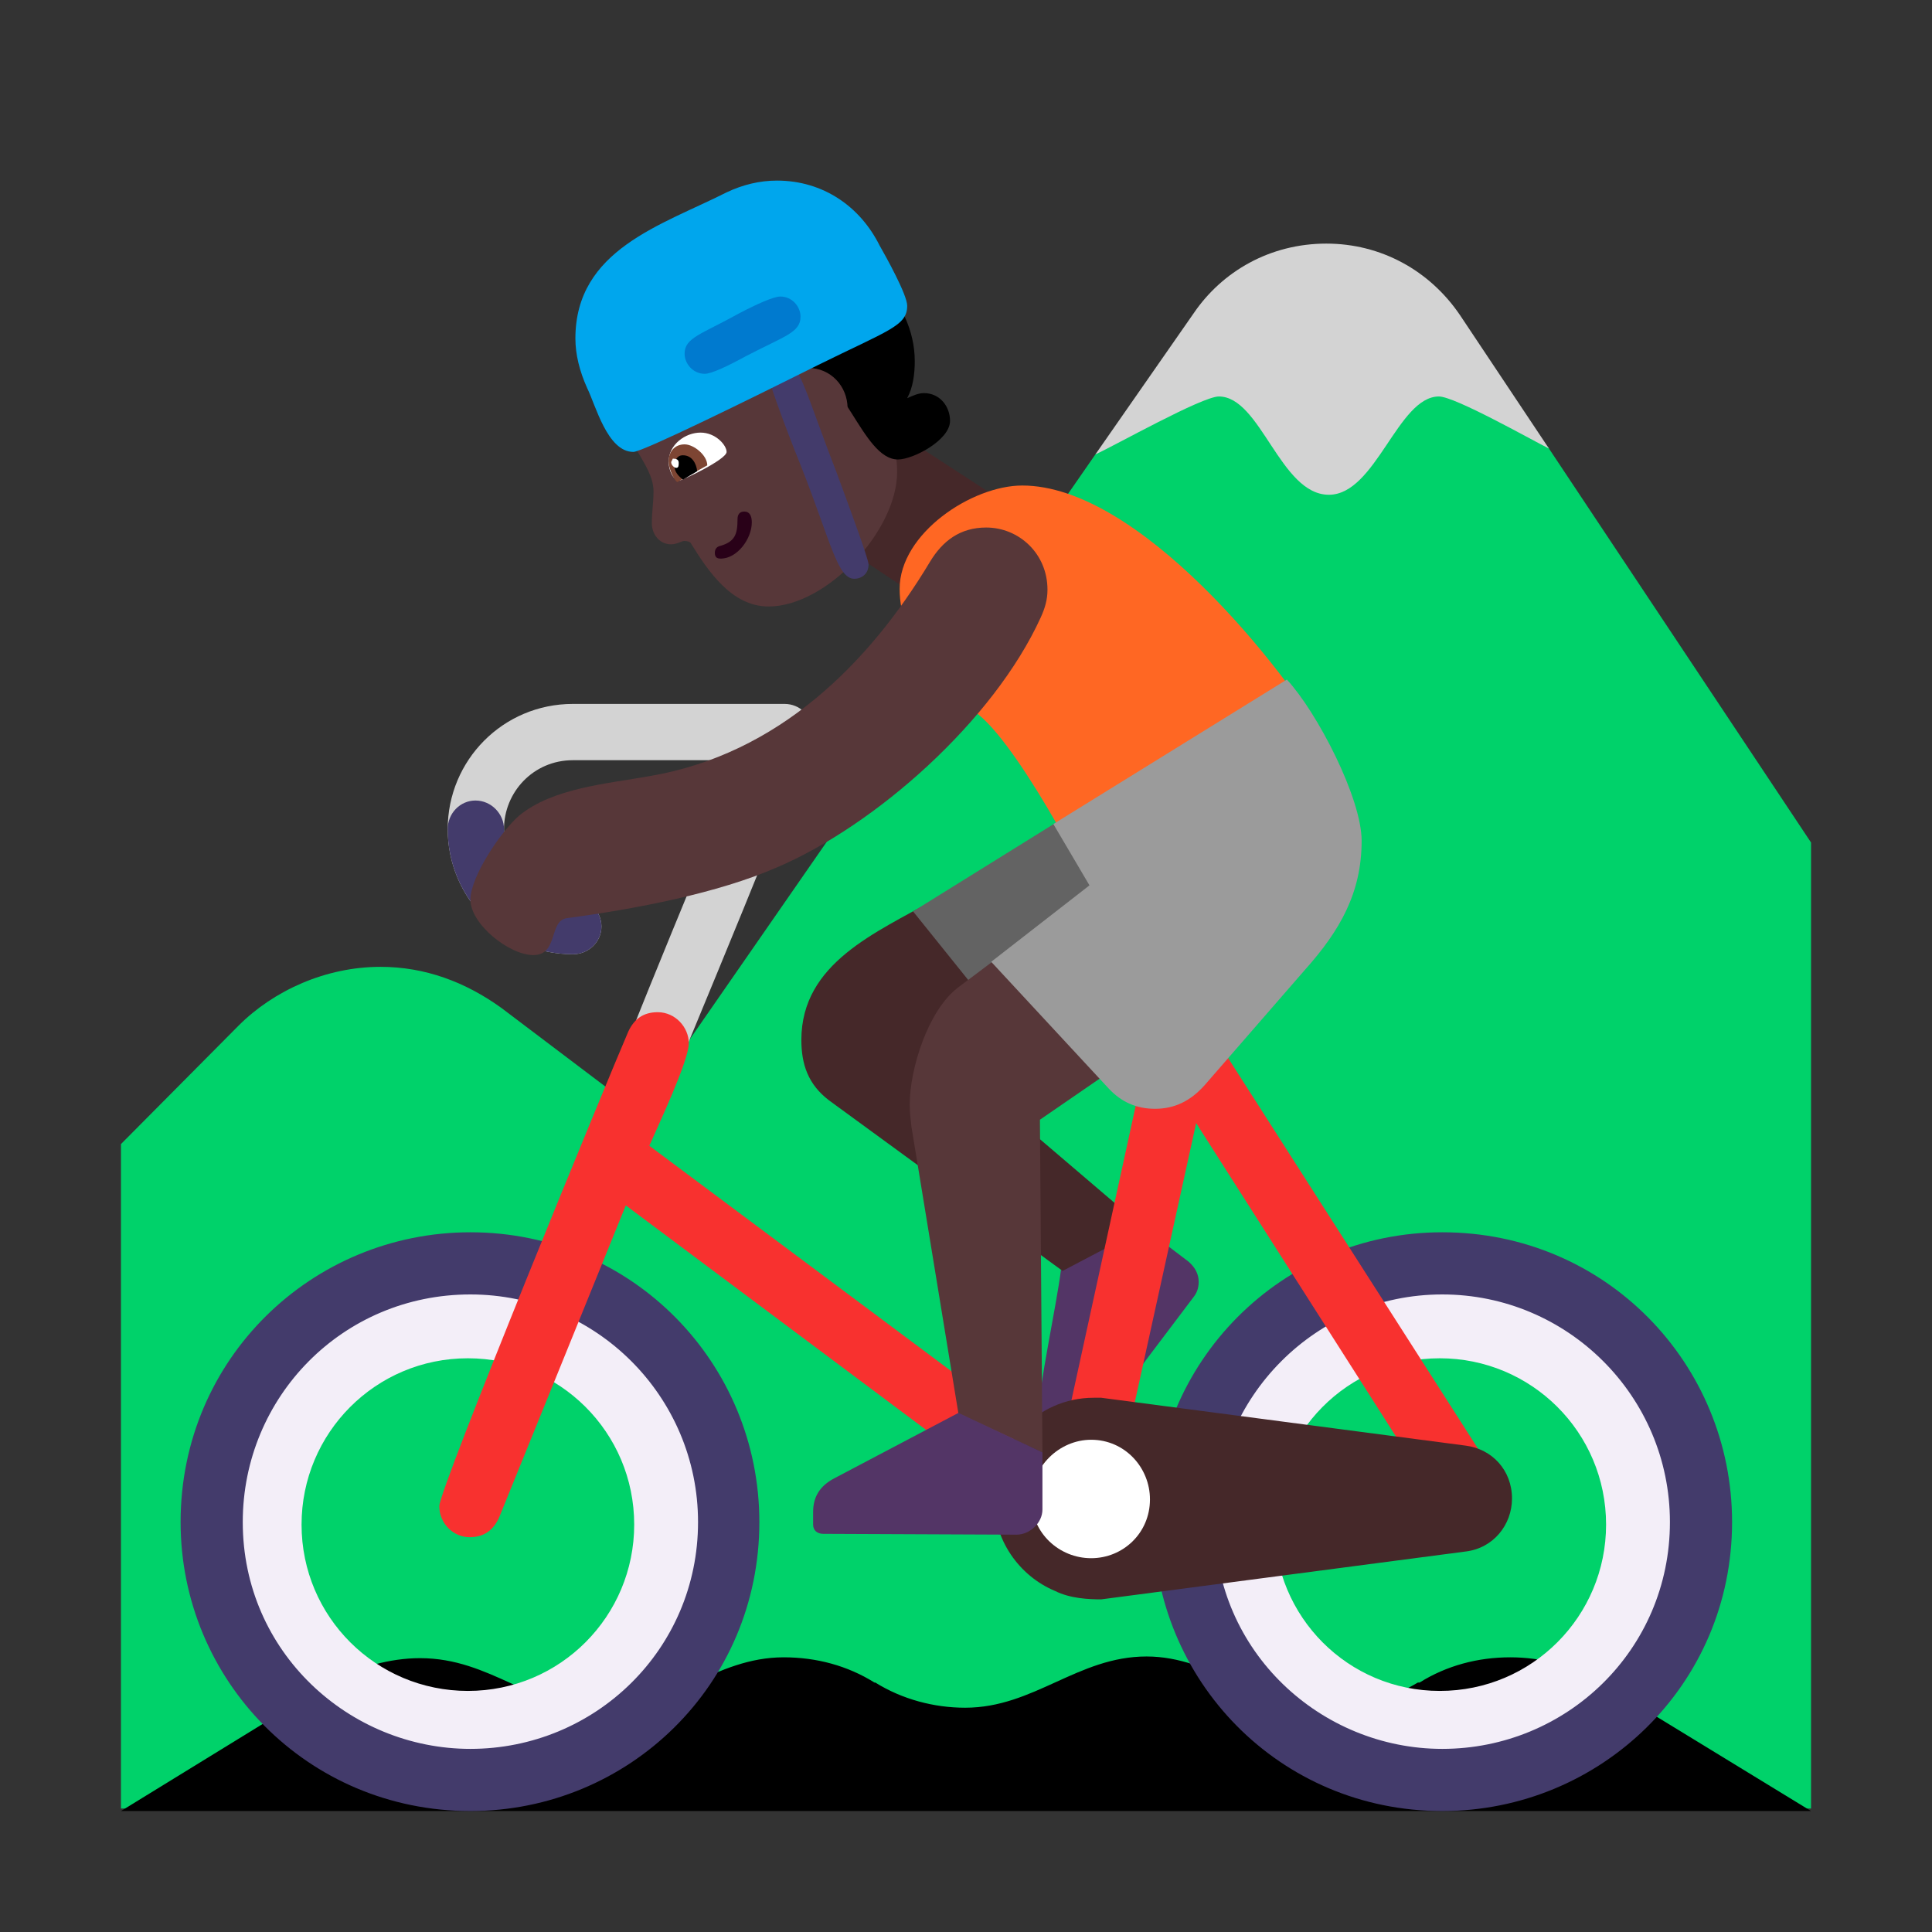 <svg version="1.1" xmlns="http://www.w3.org/2000/svg" viewBox="0 0 2300 2300"><rect x="0" y="0" width="2300" height="2300" fill="#333333" stroke="none"/><g transform="scale(1,-1) translate(-256, -1869)">
		<path d="M2412-284l0 1150-312 469c0 3-25 20-27 20-68 48-146 74-230 74-90 0-178-29-247-74-5-5-33-24-36-27l-543-783-164 124c-43 31-91 49-144 49-65 0-127-28-169-70l-140-141 0-791 2012 0 z" fill="#00D26A"/>
		<path d="M1838 1280c56 0 82 117 131 117 19 0 109-51 131-62l-106 159c-36 53-94 85-159 85-67 0-124-33-158-83l-117-168c24 11 127 69 147 69 50 0 73-117 131-117 z" fill="#D3D3D3"/>
		<path d="M2412-287l-252 154c-33 19-68 29-106 29-39 0-76-10-108-30l-2 0c-32-19-68-30-107-30-81 0-137 61-216 61-82 0-134-61-216-61-37 0-75 10-107 30l-1 0c-32 20-69 30-108 30-82 0-134-61-216-61-85 0-132 60-217 60-36 0-75-11-107-29l-249-153 2012 0 z" fill="#000000"/>
		<path d="M1529 136c4 0 7 2 9 5l139 184c4 5 6 11 6 18 0 9-4 17-12 24l-54 41-98-51c-5-41-27-141-27-174 0-16 18-47 37-47 z" fill="#533566"/>
		<path d="M1521 356l97 51-239 204 96 55-107 132c-68-39-158-75-158-167 0-29 8-53 33-72l278-203 z" fill="#452829"/>
		<path d="M1476 656c6 0 19 2 25 5l229 132-152 137-235-146 82-102c15-19 26-26 51-26 z" fill="#636363"/>
		<path d="M1016 538c13 0 26 7 31 21 16 39 176 422 176 439 0 19-15 33-33 33l-252 0c-83 0-149-67-149-149 0-82 66-149 149-149 19 0 34 15 34 33 0 18-15 34-34 34-44 0-82 35-82 82 0 44 35 82 82 82l202 0c-15-39-157-376-157-392 0-19 15-34 33-34 z" fill="#D3D3D3"/>
		<path d="M938 733c19 0 34 15 34 33 0 18-15 34-34 34-44 0-82 35-82 82 0 18-15 34-34 34-18 0-33-15-33-34 0-82 66-149 149-149 z" fill="#433B6B"/>
		<path d="M1970-251c168 0 306 134 306 305 0 167-134 306-306 306-167 0-305-135-305-306 0-167 133-305 305-305 z M813-251c167 0 305 133 305 305 0 168-134 306-305 306-167 0-305-135-305-306 0-167 133-305 305-305 z M1970-144c-109 0-197 88-197 198 0 109 87 198 197 198 109 0 198-88 198-198 0-109-88-198-198-198 z M813-144c-109 0-198 88-198 198 0 109 88 198 198 198 109 0 198-88 198-198 0-109-88-198-198-198 z" fill="#F3EEF8"/>
		<path d="M1973-287c188 0 345 150 345 344 0 188-150 345-345 345-191 0-344-154-344-345 0-188 150-344 344-344 z M816-287c188 0 344 150 344 344 0 189-151 345-344 345-188 0-345-150-345-345 0-188 151-344 345-344 z M1973-213c-144 0-271 115-271 270 0 149 121 271 271 271 149 0 271-121 271-271 0-152-123-270-271-270 z M816-213c-144 0-271 115-271 270 0 149 119 271 271 271 149 0 271-121 271-271 0-152-123-270-271-270 z" fill="#433B6B"/>
		<path d="M1542 39c19 0 32 12 36 29l102 464 299-469c8-11 18-17 31-17 21 0 38 17 38 38 0 7-2 13-6 19l-348 544c-8 11-18 17-31 17-18 0-33-12-37-29l-108-495-489 365c10 23 47 101 47 122 0 19-16 37-37 37-17 0-28-8-35-23-23-53-225-544-225-565 0-21 17-37 36-37 17 0 28 8 35 23l151 372 519-388c7-5 15-7 22-7 z" fill="#F8312F"/>
		<path d="M1567-35l434 57c33 4 55 32 55 63 0 34-24 59-55 63l-434 57-9 0c-68 0-119-57-119-120 0-49 30-92 73-110 18-9 40-10 55-10 z" fill="#452829"/>
		<path d="M1555 14c38 0 70 30 70 70 0 38-30 71-70 71-38 0-71-32-71-71 0-40 33-70 71-70 z" fill="#FFFFFF"/>
		<path d="M1357 1153l81 127-123 80-82-124 124-83 z" fill="#452829"/>
		<path d="M1171 1147c69 0 153 90 153 160 0 16-3 33-8 50-17 52-26 94-37 138-8 32-69 59-102 59-19 0-39-5-58-16-59-33-125-57-125-139 0-56 40-81 40-115 0-14-2-24-2-38 0-13 9-25 23-25 7 0 12 4 16 4 3 0 6-1 7-2 21-34 49-76 93-76 z" fill="#573739"/>
		<path d="M1065 1297c3 0 56 25 56 34 0 8-13 23-31 23-18 0-38-14-38-35 0-9 5-22 13-22 z" fill="#FFFFFF"/>
		<path d="M1062 1295l36 20c0 12-16 25-27 25-12 0-19-9-19-20 0-8 5-20 10-25 z" fill="#7D4533"/>
		<path d="M1069 1298l17 10c-1 9-6 19-17 19-7 0-10-6-10-13 0-7 5-12 10-16 z" fill="#000000"/>
		<path d="M1061 1312c3 0 3 3 3 6 0 4-3 5-7 5l-2-4c0-4 4-7 6-7 z" fill="#FFFFFF"/>
		<path d="M1114 1204c20 0 37 24 37 43 0 5-1 13-9 13-5 0-8-3-8-9 0-18-3-27-21-32-4-1-6-4-6-8 0-5 2-7 7-7 z" fill="#290118"/>
		<path d="M1325 1322c18 0 62 23 62 46 0 17-12 33-31 33-7 0-13-3-20-6 7 13 9 29 9 44 0 37-17 70-42 97-12-5-11-8-25-9l-150-7c-39-39-78-74-114-114 47 5 86 46 133 46 18 0 40-7 50-24 3 3 6 4 11 4 52 0 74-110 117-110 z" fill="#000000"/>
		<path d="M1236 1339c18 8 29 26 29 44 0 26-20 48-47 48-7 0-14-1-19-4l37-88 z" fill="#573739"/>
		<path d="M1568 828c20 0 240 128 273 149-58 100-230 314-368 314-60 0-146-57-146-123 0-64 50-118 93-149 28-22 66-82 93-129 21-37 27-62 55-62 z" fill="#FF6723"/>
		<path d="M1497 140l-3 396 282 194c54 37 84 74 84 138 0 44-18 87-30 128l-108-69c-116-73-211-148-326-234-35-27-57-96-57-139 0-10 1-16 2-26l56-342 100-46 z" fill="#573739"/>
		<path d="M1273 1180c9 0 17 6 17 17 0 6-19 58-39 112-35 90-44 132-63 132-11 0-18-6-18-17 0-6 19-59 40-111 35-89 43-133 63-133 z" fill="#433B6B"/>
		<path d="M1010 1331c11 0 141 64 219 103 85 42 107 47 107 71 0 13-25 58-33 72-23 46-67 77-122 77-21 0-41-5-60-14-77-39-180-68-180-174 0-19 5-39 14-59 10-20 24-76 55-76 z" fill="#00A6ED"/>
		<path d="M1095 1424c8 0 27 9 49 21 46 24 65 28 65 47 0 12-10 24-24 24-8 0-28-9-49-20-45-25-65-29-65-48 0-12 10-24 24-24 z" fill="#007ACF"/>
		<path d="M1631 549c23 0 42 9 59 28l120 138c41 46 67 91 67 153 0 51-53 153-89 192l-278-172 43-73-117-91 140-151c15-16 33-24 55-24 z" fill="#9B9B9B"/>
		<path d="M1466 42c16 0 31 14 31 30l0 68-100 47-148-78c-17-9-25-22-25-40l0-15c0-7 5-11 12-11l230-1 z" fill="#533566"/>
		<path d="M891 732c30 0 18 41 40 44 83 11 180 30 249 60 118 50 259 175 315 298 5 11 8 21 8 33 0 43-34 74-73 74-31 0-52-16-67-41-72-120-180-229-334-255-50-9-115-14-155-47-22-19-58-73-58-100 0-29 46-66 75-66 z" fill="#573739"/>
	</g></svg>
